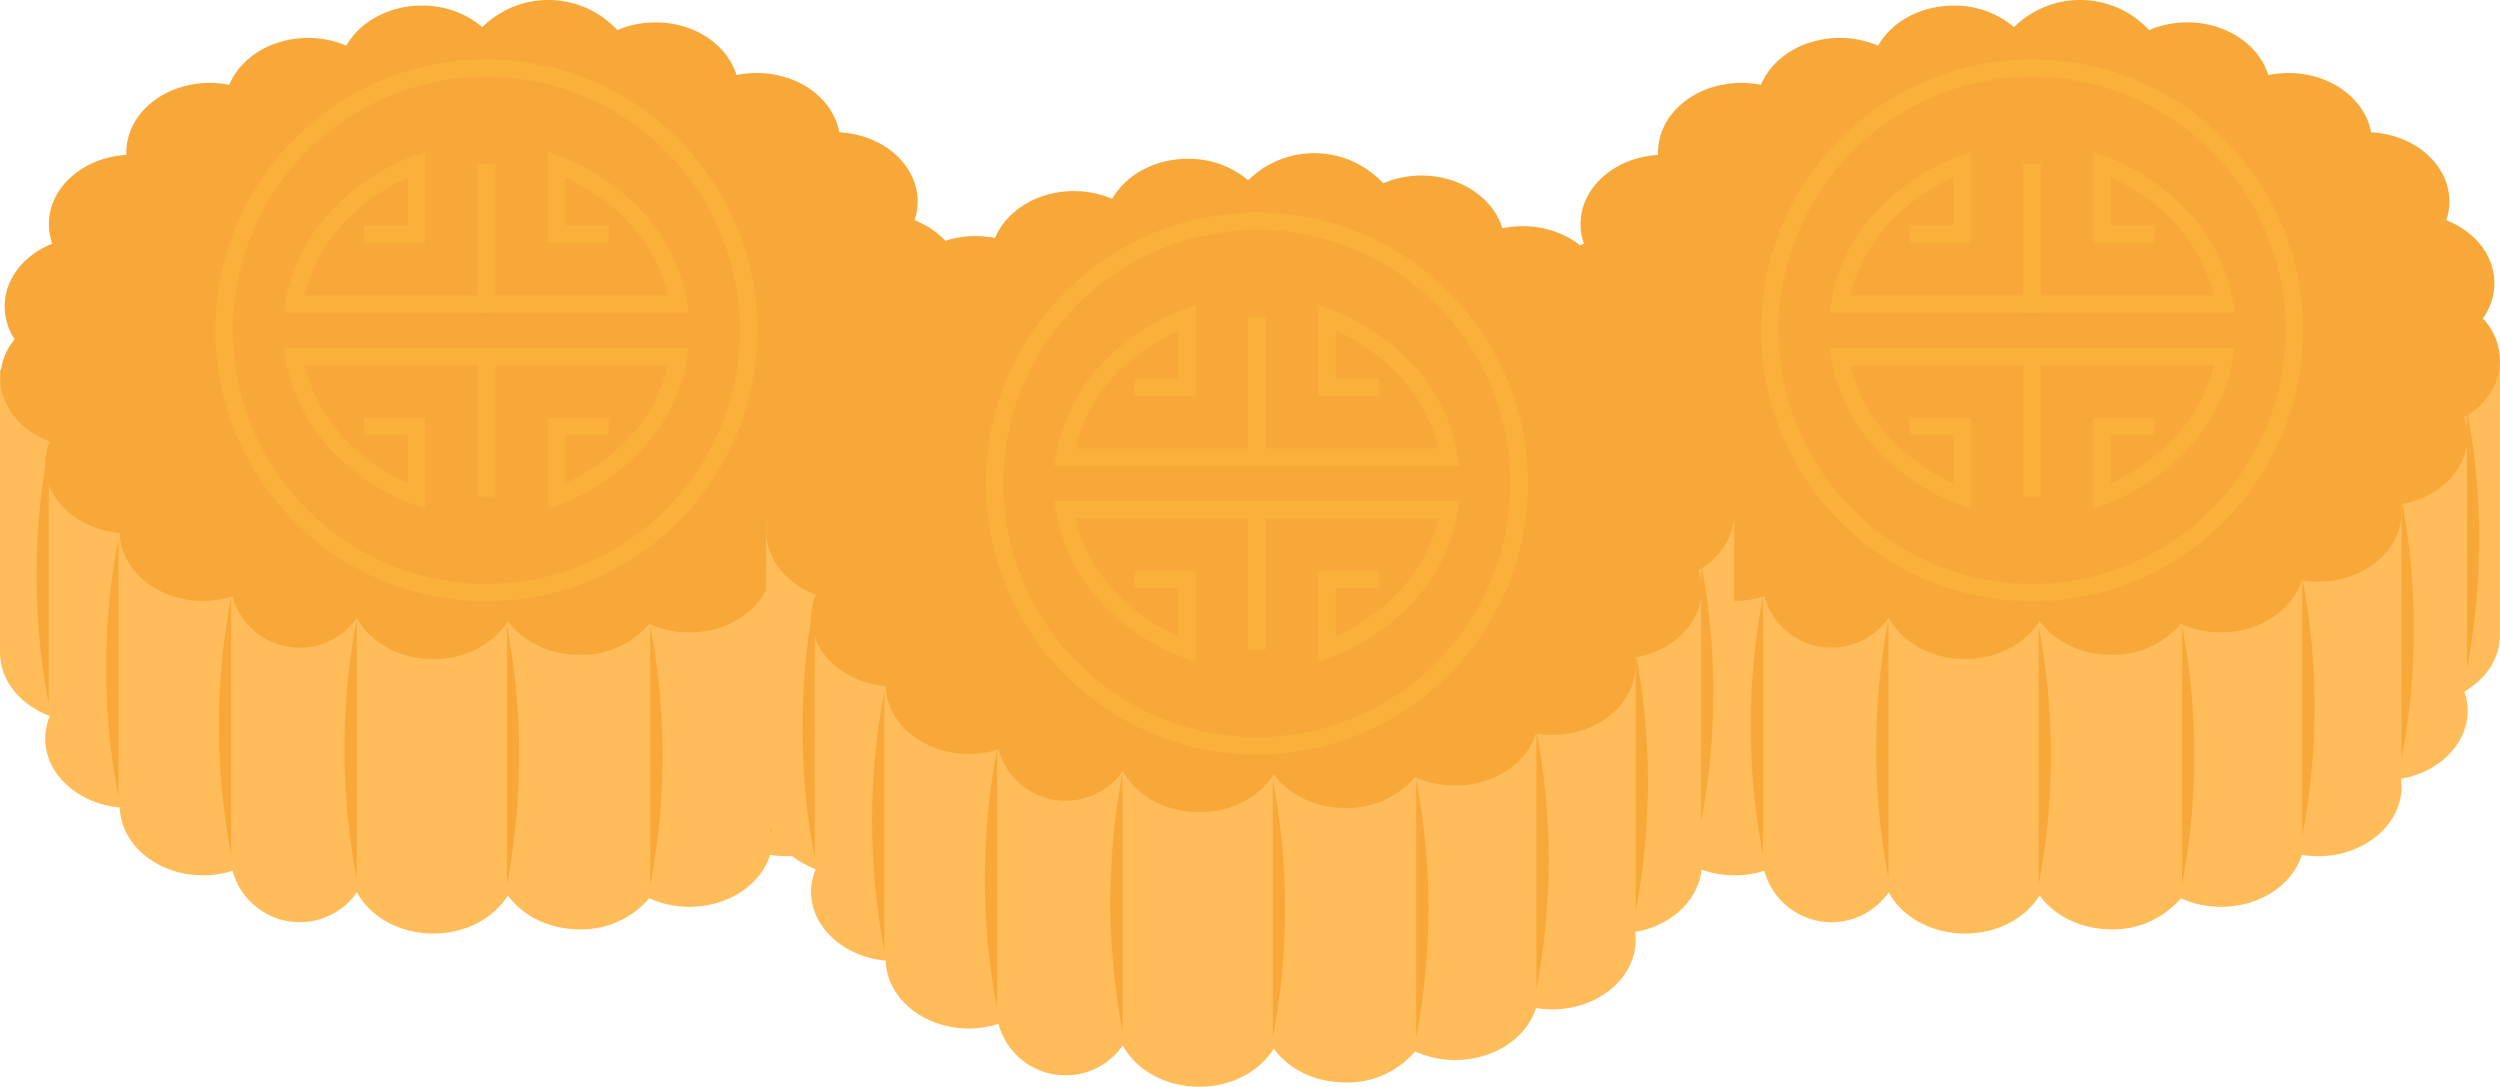 <svg xmlns="http://www.w3.org/2000/svg" viewBox="0 0 538.6 234.1"><defs><style>.cls-1{fill:#ffbc58;}.cls-2{fill:#f8a839;}.cls-3{fill:none;stroke:#fbb03b;stroke-miterlimit:10;stroke-width:3.77px;}</style></defs><title>Asset 7</title><g id="Layer_2" data-name="Layer 2"><g id="Moon_Cake" data-name="Moon Cake"><path class="cls-1" d="M538.6,78.74v58c0,5.07-3,9.54-7.67,12.26a12.68,12.68,0,0,1,.7,4.1c0,7.23-6.16,13.27-14.36,14.68a12.68,12.68,0,0,1,.12,1.68c0,8.28-8.07,15-18,15a21.82,21.82,0,0,1-3.48-.29c-2,6.44-9,11.19-17.42,11.19a20.89,20.89,0,0,1-8.63-1.83,19.19,19.19,0,0,1-15,6.68c-6.57,0-12.3-2.93-15.45-7.3-3,4.87-9,8.21-16.06,8.21-7.34,0-13.64-3.65-16.45-8.89a15,15,0,0,1-26.8-4.64,21.13,21.13,0,0,1-6.29,1c-9.81,0-17.77-6.52-18-14.63-9-.81-16.08-7.17-16.08-14.9a12.72,12.72,0,0,1,1-4.8c-6.28-2.34-10.66-7.58-10.66-13.67V79.65Z"/><path class="cls-2" d="M538.6,77.68a13.38,13.38,0,0,0-3.7-9.08A13.06,13.06,0,0,0,537.39,61c0-6-4.25-11.16-10.36-13.55a12.68,12.68,0,0,0,.67-4c0-8-7.46-14.45-16.88-14.95-1.29-7.22-8.76-12.77-17.8-12.77a21.75,21.75,0,0,0-4.34.45c-2-6.52-9-11.36-17.47-11.36A20.9,20.9,0,0,0,463,6.49a20.25,20.25,0,0,0-29.09-.65,19.83,19.83,0,0,0-13-4.63c-7.22,0-13.42,3.54-16.3,8.63a20.89,20.89,0,0,0-8.23-1.67c-7.9,0-14.59,4.23-17,10.11a21.58,21.58,0,0,0-4.18-.42c-10,0-18,6.71-18,15,0,.17,0,.34,0,.51-9.33.57-16.69,7-16.69,14.93a12.65,12.65,0,0,0,.73,4.2C335.19,54.92,331,60.05,331,66a13,13,0,0,0,2.15,7.1,13.21,13.21,0,0,0-3.05,8.35c0,6.09,4.38,11.33,10.65,13.67a12.69,12.69,0,0,0-1,4.8c0,7.73,7,14.09,16.07,14.9.23,8.11,8.19,14.63,18,14.63a21.17,21.17,0,0,0,6.29-1,15,15,0,0,0,26.79,4.64c2.81,5.23,9.11,8.89,16.45,8.89,7,0,13.08-3.34,16.06-8.21,3.15,4.37,8.88,7.3,15.44,7.3a19.18,19.18,0,0,0,15-6.67,20.85,20.85,0,0,0,8.63,1.83c8.37,0,15.39-4.75,17.41-11.19a21.76,21.76,0,0,0,3.48.28c10,0,18-6.71,18-15a12.52,12.52,0,0,0-.12-1.67c8.19-1.41,14.35-7.45,14.35-14.68a12.62,12.62,0,0,0-.7-4.1C535.56,87.23,538.6,82.75,538.6,77.68Z"/><path class="cls-2" d="M355.52,116v55.73A148.3,148.3,0,0,1,355.52,116Z"/><path class="cls-2" d="M379.82,128.49v55.73A148.26,148.26,0,0,1,379.82,128.49Z"/><path class="cls-2" d="M406.85,133.49v55.73A148.24,148.24,0,0,1,406.85,133.49Z"/><path class="cls-2" d="M439.21,134.85v55.73A148.26,148.26,0,0,0,439.21,134.85Z"/><path class="cls-2" d="M470.1,134.85v55.73A148.26,148.26,0,0,0,470.1,134.85Z"/><path class="cls-2" d="M496,124.4v55.73A148.31,148.31,0,0,0,496,124.4Z"/><path class="cls-2" d="M517.39,107.59v55.73A148.25,148.25,0,0,0,517.39,107.59Z"/><path class="cls-2" d="M531.48,88.28V144A148.27,148.27,0,0,0,531.48,88.28Z"/><path class="cls-2" d="M340.52,96v55.73A148.25,148.25,0,0,1,340.52,96Z"/><path class="cls-1" d="M208.6,78.74v58c0,5.07-3,9.54-7.67,12.26a12.68,12.68,0,0,1,.7,4.1c0,7.23-6.16,13.27-14.36,14.68a12.68,12.68,0,0,1,.12,1.68c0,8.28-8.07,15-18,15a21.82,21.82,0,0,1-3.48-.29c-2,6.44-9,11.19-17.42,11.19a20.89,20.89,0,0,1-8.63-1.83,19.19,19.19,0,0,1-15,6.68c-6.57,0-12.3-2.93-15.45-7.3-3,4.87-9,8.21-16.06,8.21-7.34,0-13.64-3.65-16.45-8.89a15,15,0,0,1-26.8-4.64,21.13,21.13,0,0,1-6.29,1c-9.81,0-17.77-6.52-18-14.63-9-.81-16.08-7.17-16.08-14.9a12.72,12.72,0,0,1,1-4.8C4.38,151.86,0,146.62,0,140.53V79.65Z"/><path class="cls-2" d="M208.6,77.68a13.38,13.38,0,0,0-3.7-9.08A13.06,13.06,0,0,0,207.39,61c0-6-4.25-11.16-10.36-13.55a12.68,12.68,0,0,0,.67-4c0-8-7.46-14.45-16.88-14.95-1.29-7.22-8.76-12.77-17.8-12.77a21.75,21.75,0,0,0-4.34.45c-2-6.52-9-11.36-17.47-11.36A20.9,20.9,0,0,0,133,6.49a20.25,20.25,0,0,0-29.09-.65,19.83,19.83,0,0,0-13-4.63c-7.22,0-13.42,3.54-16.3,8.63A20.89,20.89,0,0,0,66.4,8.17c-7.9,0-14.59,4.23-17,10.11a21.58,21.58,0,0,0-4.18-.42c-10,0-18,6.71-18,15,0,.17,0,.34,0,.51-9.33.57-16.69,7-16.69,14.93a12.65,12.65,0,0,0,.73,4.2C5.19,54.92,1,60.05,1,66a13,13,0,0,0,2.15,7.1A13.21,13.21,0,0,0,.08,81.47c0,6.09,4.38,11.33,10.65,13.67a12.69,12.69,0,0,0-1,4.8c0,7.73,7,14.09,16.07,14.9.23,8.11,8.19,14.63,18,14.63a21.17,21.17,0,0,0,6.29-1,15,15,0,0,0,26.79,4.64C79.72,138.39,86,142,93.36,142c7,0,13.08-3.34,16.06-8.21,3.15,4.37,8.88,7.3,15.44,7.3a19.18,19.18,0,0,0,15-6.67,20.85,20.85,0,0,0,8.63,1.83c8.37,0,15.39-4.75,17.41-11.19a21.76,21.76,0,0,0,3.48.28c10,0,18-6.71,18-15a12.52,12.52,0,0,0-.12-1.67c8.19-1.41,14.35-7.45,14.35-14.68a12.62,12.62,0,0,0-.7-4.1C205.56,87.23,208.6,82.75,208.6,77.68Z"/><path class="cls-2" d="M25.52,116v55.73A148.3,148.3,0,0,1,25.52,116Z"/><path class="cls-2" d="M49.82,128.49v55.73A148.26,148.26,0,0,1,49.82,128.49Z"/><path class="cls-2" d="M76.85,133.49v55.73A148.24,148.24,0,0,1,76.85,133.49Z"/><path class="cls-2" d="M109.21,134.85v55.73A148.26,148.26,0,0,0,109.21,134.85Z"/><path class="cls-2" d="M140.1,134.85v55.73A148.26,148.26,0,0,0,140.1,134.85Z"/><path class="cls-2" d="M166,124.4v55.73A148.31,148.31,0,0,0,166,124.4Z"/><path class="cls-2" d="M187.39,107.59v55.73A148.25,148.25,0,0,0,187.39,107.59Z"/><path class="cls-2" d="M201.48,88.28V144A148.27,148.27,0,0,0,201.48,88.28Z"/><path class="cls-2" d="M10.52,96v55.73A148.25,148.25,0,0,1,10.52,96Z"/><path class="cls-1" d="M373.6,111.74v58c0,5.07-3,9.54-7.67,12.26a12.68,12.68,0,0,1,.7,4.1c0,7.23-6.16,13.27-14.36,14.68a12.68,12.68,0,0,1,.12,1.68c0,8.28-8.07,15-18,15a21.82,21.82,0,0,1-3.48-.29c-2,6.44-9,11.19-17.42,11.19a20.89,20.89,0,0,1-8.63-1.83,19.19,19.19,0,0,1-15,6.68c-6.57,0-12.3-2.93-15.45-7.3-3,4.87-9,8.21-16.06,8.21-7.34,0-13.64-3.65-16.45-8.89a15,15,0,0,1-26.8-4.64,21.13,21.13,0,0,1-6.29,1c-9.81,0-17.77-6.52-18-14.63-9-.81-16.08-7.17-16.08-14.9a12.72,12.72,0,0,1,1-4.8c-6.28-2.34-10.66-7.58-10.66-13.67V112.65Z"/><path class="cls-2" d="M373.6,110.68a13.38,13.38,0,0,0-3.7-9.08A13.06,13.06,0,0,0,372.39,94c0-6-4.25-11.16-10.36-13.55a12.68,12.68,0,0,0,.67-4c0-8-7.46-14.45-16.88-14.95-1.29-7.22-8.76-12.77-17.8-12.77a21.75,21.75,0,0,0-4.34.45c-2-6.52-9-11.36-17.47-11.36A20.9,20.9,0,0,0,298,39.49a20.25,20.25,0,0,0-29.09-.65,19.83,19.83,0,0,0-13-4.63c-7.22,0-13.42,3.54-16.3,8.63a20.89,20.89,0,0,0-8.23-1.67c-7.9,0-14.59,4.23-17,10.11a21.58,21.58,0,0,0-4.18-.42c-10,0-18,6.71-18,15,0,.17,0,.34,0,.51-9.33.57-16.69,7-16.69,14.93a12.65,12.65,0,0,0,.73,4.2C170.19,87.92,166,93.05,166,99a13,13,0,0,0,2.15,7.1,13.21,13.21,0,0,0-3.05,8.35c0,6.09,4.38,11.33,10.65,13.67a12.69,12.69,0,0,0-1,4.8c0,7.73,7,14.09,16.07,14.9.23,8.11,8.19,14.63,18,14.63a21.17,21.17,0,0,0,6.29-1,15,15,0,0,0,26.79,4.64c2.81,5.23,9.11,8.89,16.45,8.89,7,0,13.08-3.34,16.06-8.21,3.15,4.37,8.88,7.3,15.44,7.3a19.18,19.18,0,0,0,15-6.67,20.85,20.85,0,0,0,8.63,1.83c8.37,0,15.39-4.75,17.41-11.19a21.76,21.76,0,0,0,3.48.28c10,0,18-6.71,18-15a12.52,12.52,0,0,0-.12-1.67c8.19-1.41,14.35-7.45,14.35-14.68a12.62,12.62,0,0,0-.7-4.1C370.56,120.23,373.6,115.75,373.6,110.68Z"/><path class="cls-2" d="M190.52,149v55.73A148.3,148.3,0,0,1,190.52,149Z"/><path class="cls-2" d="M214.82,161.49v55.73A148.26,148.26,0,0,1,214.82,161.49Z"/><path class="cls-2" d="M241.85,166.49v55.73A148.24,148.24,0,0,1,241.85,166.49Z"/><path class="cls-2" d="M274.21,167.85v55.73A148.26,148.26,0,0,0,274.21,167.85Z"/><path class="cls-2" d="M305.1,167.85v55.73A148.26,148.26,0,0,0,305.1,167.85Z"/><path class="cls-2" d="M331,157.4v55.73A148.31,148.31,0,0,0,331,157.4Z"/><path class="cls-2" d="M352.39,140.59v55.73A148.25,148.25,0,0,0,352.39,140.59Z"/><path class="cls-2" d="M366.48,121.28V177A148.27,148.27,0,0,0,366.48,121.28Z"/><path class="cls-2" d="M175.52,129v55.73A148.25,148.25,0,0,1,175.52,129Z"/><path class="cls-3" d="M244.42,83.44h11.3V68.38s-22.6,7.53-26.37,30.13h41.43V68.38"/><path class="cls-3" d="M297.16,83.44h-11.3V68.38s22.6,7.53,26.37,30.13H270.79V68.38"/><path class="cls-3" d="M297.16,124.88h-11.3v15.07s22.6-7.53,26.37-30.13H270.79v30.13"/><path class="cls-3" d="M244.42,124.88h11.3v15.07s-22.6-7.53-26.37-30.13h41.43v30.13"/><circle class="cls-3" cx="270.79" cy="104.16" r="56.5"/><path class="cls-3" d="M411.42,50.44h11.3V35.38s-22.6,7.53-26.37,30.13h41.43V35.38"/><path class="cls-3" d="M464.16,50.44h-11.3V35.38s22.6,7.53,26.37,30.13H437.79V35.38"/><path class="cls-3" d="M464.16,91.88h-11.3v15.07s22.6-7.53,26.37-30.13H437.79v30.13"/><path class="cls-3" d="M411.42,91.88h11.3v15.07s-22.6-7.53-26.37-30.13h41.43v30.13"/><circle class="cls-3" cx="437.79" cy="71.16" r="56.5"/><path class="cls-3" d="M78.42,50.44h11.3V35.38s-22.6,7.53-26.37,30.13h41.43V35.38"/><path class="cls-3" d="M131.16,50.44h-11.3V35.38s22.6,7.53,26.37,30.13H104.79V35.38"/><path class="cls-3" d="M131.16,91.88h-11.3v15.07s22.6-7.53,26.37-30.13H104.79v30.13"/><path class="cls-3" d="M78.42,91.88h11.3v15.07s-22.6-7.53-26.37-30.13h41.43v30.13"/><circle class="cls-3" cx="104.79" cy="71.16" r="56.5"/></g></g></svg>